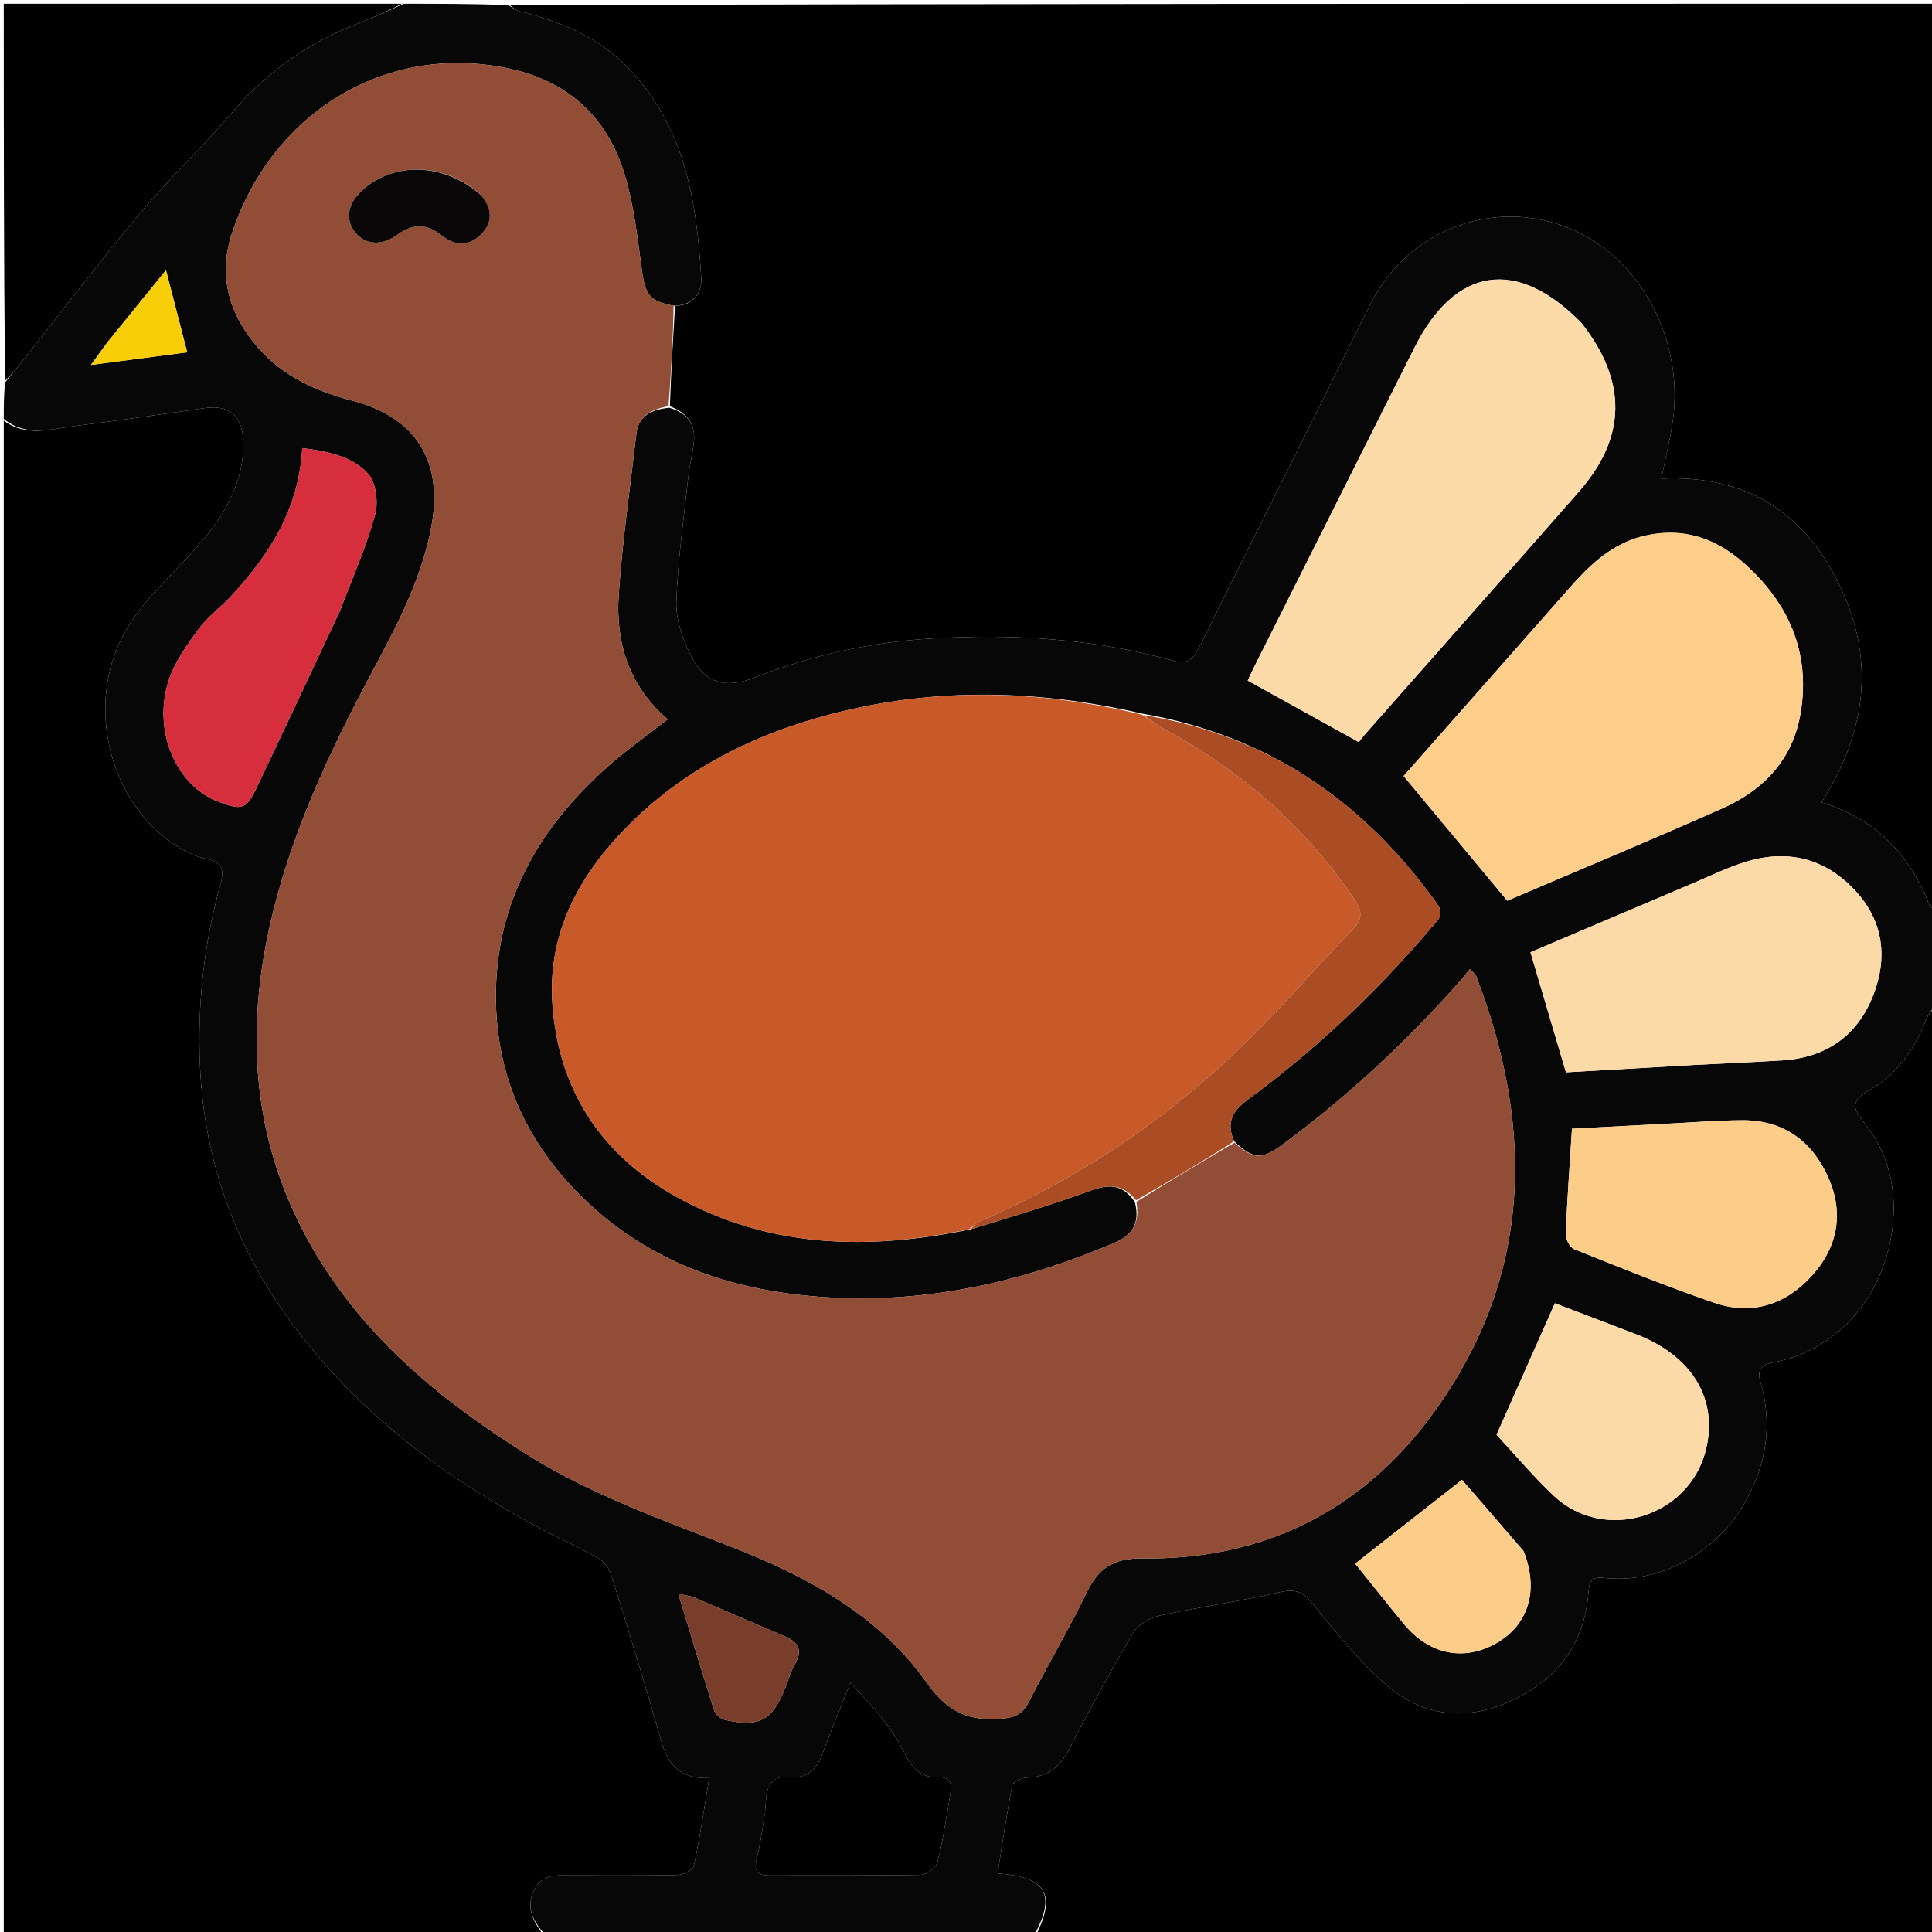 <svg version="1.1" id="Layer_1" xmlns="http://www.w3.org/2000/svg" xmlns:xlink="http://www.w3.org/1999/xlink" x="0px" y="0px"
	 width="100%" viewBox="0 0 512 512" enable-background="new 0 0 512 512" xml:space="preserve">
<path fill="#080707" opacity="1" stroke="none" 
	d="
M1,111 
	C1,107.969 1,104.939 1.331,101.379 
	C2.824,99.481 4.028,98.146 5.142,96.739 
	C15.726,83.377 26.024,69.777 36.957,56.708 
	C44.816,47.313 53.801,38.866 61.764,29.553 
	C71.053,18.689 82.307,10.973 95.58,5.942 
	C99.454,4.474 103.197,2.657 107,1 
	C116.021,1 125.042,1 134.637,1.351 
	C136.041,2.14 136.824,2.758 137.707,2.986 
	C148.131,5.669 157.971,9.529 165.767,17.293 
	C181.376,32.84 184.606,52.92 185.831,73.566 
	C186.068,77.57 183.832,80.99 178.507,81.022 
	C172.114,79.872 170.988,78.116 170.098,71.548 
	C168.962,63.173 168.023,54.648 165.639,46.591 
	C161.133,31.364 150.856,21.622 135.061,18.204 
	C102.844,11.232 72.365,29.287 61.515,61.693 
	C57.698,73.092 60.684,83.395 68.529,92.296 
	C75.171,99.834 83.871,103.71 93.422,106.198 
	C110.199,110.568 117.435,122.197 114.38,139.181 
	C111.891,153.022 105.475,165.254 98.955,177.449 
	C87.232,199.381 76.638,221.775 71.301,246.256 
	C64.86,275.805 67.45,304.201 82.811,330.772 
	C96.444,354.355 116.706,371.051 139.42,385.322 
	C156.635,396.139 175.6,402.786 194.354,410.131 
	C214.248,417.922 233.047,428.21 245.652,445.997 
	C251.215,453.847 256.939,456.251 265.704,455.444 
	C269.16,455.126 271.034,454.129 272.593,451.098 
	C277.617,441.326 283.232,431.848 288.007,421.961 
	C291.155,415.442 295.299,412.892 302.785,412.997 
	C334.433,413.442 360.453,400.634 379.105,375.487 
	C405.868,339.406 406.958,299.814 391.279,258.886 
	C391.028,258.232 390.372,257.732 389.586,256.768 
	C388.698,257.866 388.098,258.662 387.442,259.409 
	C373.101,275.734 357.297,290.476 339.798,303.378 
	C334.362,307.386 332.156,307.274 327.054,302.452 
	C324.805,297.395 326.789,294.275 330.588,291.478 
	C348.62,278.2 364.822,262.944 379.281,245.847 
	C380.785,244.069 383.001,242.551 380.818,239.491 
	C361.5,212.42 336.08,194.877 302.578,189.091 
	C273.807,182.44 245.469,182.116 217.305,190.055 
	C196.069,196.04 177.279,206.342 162.495,223.052 
	C151.737,235.21 145.268,249.353 146.379,265.815 
	C147.943,289.014 159.488,306.39 179.813,317.483 
	C204.284,330.839 230.342,331.379 257.343,325.754 
	C268.137,322.412 278.653,319.341 288.906,315.561 
	C293.801,313.757 297.537,313.732 300.769,318.583 
	C302.171,324.289 300.045,327.376 295.071,329.487 
	C271.119,339.653 246.281,345.288 220.188,343.855 
	C196.845,342.574 175.201,336.087 157.378,320.165 
	C139.747,304.415 130.557,284.482 131.475,260.83 
	C132.392,237.197 143.855,218.354 161.269,202.957 
	C166.175,198.62 171.566,194.832 176.933,190.637 
	C166.622,181.749 163.108,170.244 163.96,157.628 
	C164.923,143.38 167.007,129.207 168.637,115.006 
	C169.205,110.057 172.72,108.536 177.375,108.059 
	C182.189,109.454 184.365,112.453 183.884,117.089 
	C183.559,120.215 182.736,123.289 182.398,126.415 
	C181.205,137.45 179.607,148.481 179.244,159.549 
	C179.09,164.254 180.921,169.39 183.074,173.722 
	C186.74,181.102 192.277,182.601 199.943,179.576 
	C215.222,173.549 231.192,170.113 247.473,169.171 
	C268.777,167.938 290.036,169.286 310.74,175.063 
	C314.819,176.201 316.234,174.733 317.867,171.437 
	C332.809,141.278 347.996,111.241 362.923,81.075 
	C372.057,62.616 391.417,54.357 409.371,58.438 
	C433.024,63.813 446.525,88.744 443.341,111.366 
	C442.635,116.376 441.383,121.309 440.27,126.835 
	C462.98,125.803 478.584,136.052 487.881,155.892 
	C497.024,175.404 494.409,194.271 482.733,212.639 
	C497.374,217.146 506.228,226.701 511.367,240.018 
	C511.548,240.486 512.44,240.679 513,241 
	C513,249.354 513,257.708 512.661,266.621 
	C511.714,268.121 510.916,268.992 510.53,270.017 
	C507.5,278.073 502.578,284.822 495.15,289.041 
	C490.325,291.781 491.138,293.99 493.897,297.363 
	C499.269,303.933 501.846,311.819 501.851,320.034 
	C501.861,338.426 490.415,357.164 469.992,361.034 
	C467.034,361.595 465.52,362.77 466.522,366.148 
	C469.876,377.466 468.113,388.163 462.331,398.338 
	C455.293,410.723 440.765,419.91 424.913,418.155 
	C421.507,417.778 421.165,419.445 420.944,422.189 
	C419.837,435.937 412.438,445.309 400.116,450.902 
	C388.605,456.125 377.259,454.925 367.832,446.889 
	C360.343,440.504 354.045,432.615 347.81,424.915 
	C345.134,421.61 343.063,421.051 339.033,421.978 
	C328.559,424.387 317.871,425.854 307.365,428.145 
	C304.802,428.704 301.681,430.429 300.411,432.565 
	C294.38,442.713 288.697,453.084 283.312,463.592 
	C280.82,468.455 277.481,470.965 272.033,471.1 
	C270.71,471.133 268.443,472.202 268.264,473.118 
	C266.755,480.845 265.63,488.646 264.383,496.472 
	C277.081,497.391 280.083,501.877 274,513 
	C230.979,513 187.958,513 144.39,512.663 
	C141.123,508.928 139.345,505.431 141.528,500.937 
	C143.695,496.476 147.634,497.014 151.436,497.007 
	C160.763,496.989 170.092,497.114 179.412,496.888 
	C180.981,496.85 183.642,495.584 183.881,494.474 
	C185.496,486.948 186.597,479.311 187.951,471.188 
	C180.508,471.499 177.086,467.895 175.308,461.637 
	C171.084,446.764 166.547,431.979 161.941,417.219 
	C161.414,415.533 159.934,413.725 158.397,412.85 
	C153.499,410.063 148.313,407.785 143.33,405.138 
	C117.63,391.489 94.78,374.252 77.346,350.697 
	C62.347,330.432 54.052,307.571 52.986,282.221 
	C52.303,265.984 54.044,250.033 58.415,234.391 
	C59.464,230.639 58.968,228.408 54.619,227.587 
	C52.071,227.107 49.547,225.876 47.304,224.506 
	C29.785,213.81 23.004,189.137 31.633,170.422 
	C35.838,161.304 42.911,154.928 49.507,147.92 
	C56.863,140.105 63.293,131.716 64.382,120.409 
	C65.24,111.503 61.788,107.09 54.5,108.124 
	C43.02,109.753 31.548,111.446 20.042,112.877 
	C13.606,113.677 6.918,115.911 1,111 
M433.411,142.669 
	C426.167,145.06 420.943,150.135 416.057,155.681 
	C401.202,172.542 386.328,189.387 371.975,205.655 
	C381.214,216.774 390.202,227.591 399.434,238.702 
	C417.98,230.771 437.307,222.726 456.436,214.239 
	C467.35,209.398 475.083,201.305 477.153,189.133 
	C479.906,172.943 474.002,159.663 461.979,149.081 
	C454.034,142.088 444.714,139.258 433.411,142.669 
M419.021,85.513 
	C402.051,68.169 385.663,70.621 374.861,92.125 
	C360.771,120.173 346.685,148.224 332.603,176.276 
	C331.886,177.704 331.223,179.158 330.654,180.349 
	C340.539,185.823 350.09,191.113 360.101,196.658 
	C360.401,196.279 360.983,195.463 361.643,194.714 
	C380.578,173.234 399.568,151.801 418.447,130.272 
	C431.02,115.933 431.294,101.15 419.021,85.513 
M448.819,282.23 
	C456.629,281.831 464.443,281.489 472.248,281.018 
	C483.827,280.32 492.145,274.593 496.377,263.877 
	C500.336,253.849 499.159,244.097 491.622,235.991 
	C483.644,227.411 473.651,224.956 462.48,228.444 
	C457.747,229.922 453.24,232.134 448.656,234.074 
	C434.181,240.202 419.717,246.359 405.591,252.36 
	C408.751,263.055 411.789,273.338 414.993,284.18 
	C425.679,283.567 436.78,282.93 448.819,282.23 
M440.293,297.88 
	C432.237,298.303 424.182,298.726 416.589,299.125 
	C415.974,308.898 415.3,318.001 414.941,327.117 
	C414.889,328.432 416.037,330.587 417.157,331.035 
	C429.471,335.961 441.777,340.959 454.318,345.257 
	C464.222,348.652 473.146,345.813 480.109,338.144 
	C487.108,330.435 488.75,321.336 484.396,311.781 
	C480.034,302.207 472.432,296.805 461.662,296.876 
	C454.853,296.921 448.048,297.497 440.293,297.88 
M90.183,161.669 
	C93.338,153.3 97.005,145.074 99.389,136.491 
	C100.321,133.137 99.646,127.787 97.457,125.445 
	C93.176,120.864 86.706,119.594 80.106,118.754 
	C79.235,134.845 71.432,146.993 61.278,157.946 
	C58.453,160.993 54.968,163.512 52.544,166.828 
	C49.456,171.053 46.227,175.551 44.664,180.444 
	C40.409,193.763 46.72,208.231 57.822,212.426 
	C64.29,214.871 65.259,214.554 68.214,208.331 
	C75.481,193.025 82.674,177.684 90.183,161.669 
M433.081,353.381 
	C425.864,350.637 418.647,347.893 412.053,345.386 
	C406.861,357.095 401.839,368.419 396.6,380.234 
	C401.247,385.225 406.178,391.115 411.72,396.358 
	C425.136,409.048 447.734,402.098 452.1,384.135 
	C455.364,370.711 448.394,359.158 433.081,353.381 
M202.908,479.285 
	C202.153,483.697 201.652,488.172 200.562,492.499 
	C199.693,495.949 200.697,497.048 204.085,497.028 
	C217.4,496.952 230.719,497.109 244.029,496.846 
	C245.58,496.816 248.09,494.961 248.445,493.527 
	C249.957,487.427 250.874,481.175 251.904,474.961 
	C252.277,472.713 251.702,470.901 248.867,471.024 
	C244.182,471.227 241.665,468.612 239.742,464.653 
	C238.227,461.536 236.259,458.582 234.134,455.833 
	C231.697,452.679 228.864,449.831 225.373,445.92 
	C222.535,453.091 220.131,458.87 217.968,464.737 
	C216.546,468.592 214.114,471.29 209.938,470.893 
	C203.93,470.321 202.903,473.701 202.908,479.285 
M403.741,411 
	C398.133,404.519 392.525,398.037 387.449,392.17 
	C377.688,399.825 368.57,406.975 359.132,414.376 
	C363.18,419.395 367.592,424.989 372.137,430.473 
	C378.822,438.54 388.057,440.359 396.615,435.419 
	C405.034,430.559 407.85,421.567 403.741,411 
M183.493,423.162 
	C182.468,422.937 181.443,422.711 179.75,422.338 
	C183.039,433.155 186.067,443.302 189.281,453.388 
	C189.599,454.388 190.946,455.51 192.005,455.754 
	C201.279,457.892 204.794,455.914 208.251,446.925 
	C209.026,444.911 209.615,442.78 210.692,440.937 
	C212.859,437.231 211.447,435.126 207.965,433.639 
	C200.033,430.254 192.111,426.848 183.493,423.162 
M28.354,90.854 
	C27.141,92.525 25.929,94.197 24.1,96.717 
	C33.589,95.472 41.869,94.386 49.607,93.371 
	C47.635,85.738 45.852,78.832 43.985,71.601 
	C38.858,77.916 33.831,84.107 28.354,90.854 
z"/>
<path fill="#000000" opacity="1" stroke="none" 
	d="
M513,240.531 
	C512.44,240.679 511.548,240.486 511.367,240.018 
	C506.228,226.701 497.374,217.146 482.733,212.639 
	C494.409,194.271 497.024,175.404 487.881,155.892 
	C478.584,136.052 462.98,125.803 440.27,126.835 
	C441.383,121.309 442.635,116.376 443.341,111.366 
	C446.525,88.744 433.024,63.813 409.371,58.438 
	C391.417,54.357 372.057,62.616 362.923,81.075 
	C347.996,111.241 332.809,141.278 317.867,171.437 
	C316.234,174.733 314.819,176.201 310.74,175.063 
	C290.036,169.286 268.777,167.938 247.473,169.171 
	C231.192,170.113 215.222,173.549 199.943,179.576 
	C192.277,182.601 186.74,181.102 183.074,173.722 
	C180.921,169.39 179.09,164.254 179.244,159.549 
	C179.607,148.481 181.205,137.45 182.398,126.415 
	C182.736,123.289 183.559,120.215 183.884,117.089 
	C184.365,112.453 182.189,109.454 177.521,107.665 
	C177.838,98.491 178.363,89.764 178.888,81.037 
	C183.832,80.99 186.068,77.57 185.831,73.566 
	C184.606,52.92 181.376,32.84 165.767,17.293 
	C157.971,9.529 148.131,5.669 137.707,2.986 
	C136.824,2.758 136.041,2.14 135.106,1.351 
	C260.911,1 386.822,1 513,1 
	C513,80.687 513,160.375 513,240.531 
z"/>
<path fill="#000000" opacity="1" stroke="none" 
	d="
M1,111.469 
	C6.918,115.911 13.606,113.677 20.042,112.877 
	C31.548,111.446 43.02,109.753 54.5,108.124 
	C61.788,107.09 65.24,111.503 64.382,120.409 
	C63.293,131.716 56.863,140.105 49.507,147.92 
	C42.911,154.928 35.838,161.304 31.633,170.422 
	C23.004,189.137 29.785,213.81 47.304,224.506 
	C49.547,225.876 52.071,227.107 54.619,227.587 
	C58.968,228.408 59.464,230.639 58.415,234.391 
	C54.044,250.033 52.303,265.984 52.986,282.221 
	C54.052,307.571 62.347,330.432 77.346,350.697 
	C94.78,374.252 117.63,391.489 143.33,405.138 
	C148.313,407.785 153.499,410.063 158.397,412.85 
	C159.934,413.725 161.414,415.533 161.941,417.219 
	C166.547,431.979 171.084,446.764 175.308,461.637 
	C177.086,467.895 180.508,471.499 187.951,471.188 
	C186.597,479.311 185.496,486.948 183.881,494.474 
	C183.642,495.584 180.981,496.85 179.412,496.888 
	C170.092,497.114 160.763,496.989 151.436,497.007 
	C147.634,497.014 143.695,496.476 141.528,500.937 
	C139.345,505.431 141.123,508.928 143.921,512.663 
	C96.372,513 48.743,513 1,513 
	C1,379.312 1,245.625 1,111.469 
z"/>
<path fill="#000000" opacity="1" stroke="none" 
	d="
M274.469,513 
	C280.083,501.877 277.081,497.391 264.383,496.472 
	C265.63,488.646 266.755,480.845 268.264,473.118 
	C268.443,472.202 270.71,471.133 272.033,471.1 
	C277.481,470.965 280.82,468.455 283.312,463.592 
	C288.697,453.084 294.38,442.713 300.411,432.565 
	C301.681,430.429 304.802,428.704 307.365,428.145 
	C317.871,425.854 328.559,424.387 339.033,421.978 
	C343.063,421.051 345.134,421.61 347.81,424.915 
	C354.045,432.615 360.343,440.504 367.832,446.889 
	C377.259,454.925 388.605,456.125 400.116,450.902 
	C412.438,445.309 419.837,435.937 420.944,422.189 
	C421.165,419.445 421.507,417.778 424.913,418.155 
	C440.765,419.91 455.293,410.723 462.331,398.338 
	C468.113,388.163 469.876,377.466 466.522,366.148 
	C465.52,362.77 467.034,361.595 469.992,361.034 
	C490.415,357.164 501.861,338.426 501.851,320.034 
	C501.846,311.819 499.269,303.933 493.897,297.363 
	C491.138,293.99 490.325,291.781 495.15,289.041 
	C502.578,284.822 507.5,278.073 510.53,270.017 
	C510.916,268.992 511.714,268.121 512.661,267.09 
	C513,348.926 513,430.852 513,513 
	C433.646,513 354.292,513 274.469,513 
z"/>
<path fill="#000000" opacity="1" stroke="none" 
	d="
M106.531,1 
	C103.197,2.657 99.454,4.474 95.58,5.942 
	C82.307,10.973 71.053,18.689 61.764,29.553 
	C53.801,38.866 44.816,47.313 36.957,56.708 
	C26.024,69.777 15.726,83.377 5.142,96.739 
	C4.028,98.146 2.824,99.481 1.331,100.925 
	C1,67.738 1,34.475 1,1 
	C36.021,1 71.042,1 106.531,1 
z"/>
<path fill="#924D36" opacity="1" stroke="none" 
	d="
M178.507,81.022 
	C178.363,89.764 177.838,98.491 177.167,107.612 
	C172.72,108.536 169.205,110.057 168.637,115.006 
	C167.007,129.207 164.923,143.38 163.96,157.628 
	C163.108,170.244 166.622,181.749 176.933,190.637 
	C171.566,194.832 166.175,198.62 161.269,202.957 
	C143.855,218.354 132.392,237.197 131.475,260.83 
	C130.557,284.482 139.747,304.415 157.378,320.165 
	C175.201,336.087 196.845,342.574 220.188,343.855 
	C246.281,345.288 271.119,339.653 295.071,329.487 
	C300.045,327.376 302.171,324.289 301.15,318.502 
	C310.011,312.942 318.575,307.881 327.139,302.821 
	C332.156,307.274 334.362,307.386 339.798,303.378 
	C357.297,290.476 373.101,275.734 387.442,259.409 
	C388.098,258.662 388.698,257.866 389.586,256.768 
	C390.372,257.732 391.028,258.232 391.279,258.886 
	C406.958,299.814 405.868,339.406 379.105,375.487 
	C360.453,400.634 334.433,413.442 302.785,412.997 
	C295.299,412.892 291.155,415.442 288.007,421.961 
	C283.232,431.848 277.617,441.326 272.593,451.098 
	C271.034,454.129 269.16,455.126 265.704,455.444 
	C256.939,456.251 251.215,453.847 245.652,445.997 
	C233.047,428.21 214.248,417.922 194.354,410.131 
	C175.6,402.786 156.635,396.139 139.42,385.322 
	C116.706,371.051 96.444,354.355 82.811,330.772 
	C67.45,304.201 64.86,275.805 71.301,246.256 
	C76.638,221.775 87.232,199.381 98.955,177.449 
	C105.475,165.254 111.891,153.022 114.38,139.181 
	C117.435,122.197 110.199,110.568 93.422,106.198 
	C83.871,103.71 75.171,99.834 68.529,92.296 
	C60.684,83.395 57.698,73.092 61.515,61.693 
	C72.365,29.287 102.844,11.232 135.061,18.204 
	C150.856,21.622 161.133,31.364 165.639,46.591 
	C168.023,54.648 168.962,63.173 170.098,71.548 
	C170.988,78.116 172.114,79.872 178.507,81.022 
M127.171,51.425 
	C117.693,43.106 104.39,42.739 95.881,50.561 
	C92.083,54.052 91.427,58.18 94.13,61.586 
	C96.737,64.872 101.129,65.279 105.244,62.235 
	C109.33,59.213 113.111,59.208 117.038,62.382 
	C120.493,65.174 124.15,65.352 127.378,62.213 
	C130.619,59.06 130.568,55.468 127.171,51.425 
z"/>
<path fill="#C85929" opacity="1" stroke="none" 
	d="
M256.957,325.734 
	C230.342,331.379 204.284,330.839 179.813,317.483 
	C159.488,306.39 147.943,289.014 146.379,265.815 
	C145.268,249.353 151.737,235.21 162.495,223.052 
	C177.279,206.342 196.069,196.04 217.305,190.055 
	C245.469,182.116 273.807,182.44 302.674,189.41 
	C305.103,191.059 306.989,192.386 309.002,193.477 
	C329.22,204.437 346.001,219.187 358.925,238.293 
	C360.895,241.205 361.277,243.377 358.631,246.135 
	C349.226,255.938 340.316,266.234 330.642,275.759 
	C309.955,296.129 286.295,312.244 259.545,323.71 
	C258.572,324.127 257.815,325.048 256.957,325.734 
z"/>
<path fill="#FCCE89" opacity="1" stroke="none" 
	d="
M433.78,142.508 
	C444.714,139.258 454.034,142.088 461.979,149.081 
	C474.002,159.663 479.906,172.943 477.153,189.133 
	C475.083,201.305 467.35,209.398 456.436,214.239 
	C437.307,222.726 417.98,230.771 399.434,238.702 
	C390.202,227.591 381.214,216.774 371.975,205.655 
	C386.328,189.387 401.202,172.542 416.057,155.681 
	C420.943,150.135 426.167,145.06 433.78,142.508 
z"/>
<path fill="#FCDBA8" opacity="1" stroke="none" 
	d="
M419.259,85.781 
	C431.294,101.15 431.02,115.933 418.447,130.272 
	C399.568,151.801 380.578,173.234 361.643,194.714 
	C360.983,195.463 360.401,196.279 360.101,196.658 
	C350.09,191.113 340.539,185.823 330.654,180.349 
	C331.223,179.158 331.886,177.704 332.603,176.276 
	C346.685,148.224 360.771,120.173 374.861,92.125 
	C385.663,70.621 402.051,68.169 419.259,85.781 
z"/>
<path fill="#FCDAA8" opacity="1" stroke="none" 
	d="
M448.35,282.262 
	C436.78,282.93 425.679,283.567 414.993,284.18 
	C411.789,273.338 408.751,263.055 405.591,252.36 
	C419.717,246.359 434.181,240.202 448.656,234.074 
	C453.24,232.134 457.747,229.922 462.48,228.444 
	C473.651,224.956 483.644,227.411 491.622,235.991 
	C499.159,244.097 500.336,253.849 496.377,263.877 
	C492.145,274.593 483.827,280.32 472.248,281.018 
	C464.443,281.489 456.629,281.831 448.35,282.262 
z"/>
<path fill="#FCCD89" opacity="1" stroke="none" 
	d="
M440.767,297.858 
	C448.048,297.497 454.853,296.921 461.662,296.876 
	C472.432,296.805 480.034,302.207 484.396,311.781 
	C488.75,321.336 487.108,330.435 480.109,338.144 
	C473.146,345.813 464.222,348.652 454.318,345.257 
	C441.777,340.959 429.471,335.961 417.157,331.035 
	C416.037,330.587 414.889,328.432 414.941,327.117 
	C415.3,318.001 415.974,308.898 416.589,299.125 
	C424.182,298.726 432.237,298.303 440.767,297.858 
z"/>
<path fill="#AA4C24" opacity="1" stroke="none" 
	d="
M257.343,325.754 
	C257.815,325.048 258.572,324.127 259.545,323.71 
	C286.295,312.244 309.955,296.129 330.642,275.759 
	C340.316,266.234 349.226,255.938 358.631,246.135 
	C361.277,243.377 360.895,241.205 358.925,238.293 
	C346.001,219.187 329.22,204.437 309.002,193.477 
	C306.989,192.386 305.103,191.059 303.062,189.522 
	C336.08,194.877 361.5,212.42 380.818,239.491 
	C383.001,242.551 380.785,244.069 379.281,245.847 
	C364.822,262.944 348.62,278.2 330.588,291.478 
	C326.789,294.275 324.805,297.395 327.054,302.452 
	C318.575,307.881 310.011,312.942 301.067,318.084 
	C297.537,313.732 293.801,313.757 288.906,315.561 
	C278.653,319.341 268.137,322.412 257.343,325.754 
z"/>
<path fill="#D62E3C" opacity="1" stroke="none" 
	d="
M90.04,162.013 
	C82.674,177.684 75.481,193.025 68.214,208.331 
	C65.259,214.554 64.29,214.871 57.822,212.426 
	C46.72,208.231 40.409,193.763 44.664,180.444 
	C46.227,175.551 49.456,171.053 52.544,166.828 
	C54.968,163.512 58.453,160.993 61.278,157.946 
	C71.432,146.993 79.235,134.845 80.106,118.754 
	C86.706,119.594 93.176,120.864 97.457,125.445 
	C99.646,127.787 100.321,133.137 99.389,136.491 
	C97.005,145.074 93.338,153.3 90.04,162.013 
z"/>
<path fill="#FCDAA7" opacity="1" stroke="none" 
	d="
M433.421,353.558 
	C448.394,359.158 455.364,370.711 452.1,384.135 
	C447.734,402.098 425.136,409.048 411.72,396.358 
	C406.178,391.115 401.247,385.225 396.6,380.234 
	C401.839,368.419 406.861,357.095 412.053,345.386 
	C418.647,347.893 425.864,350.637 433.421,353.558 
z"/>
<path fill="#000000" opacity="1" stroke="none" 
	d="
M202.94,478.85 
	C202.903,473.701 203.93,470.321 209.938,470.893 
	C214.114,471.29 216.546,468.592 217.968,464.737 
	C220.131,458.87 222.535,453.091 225.373,445.92 
	C228.864,449.831 231.697,452.679 234.134,455.833 
	C236.259,458.582 238.227,461.536 239.742,464.653 
	C241.665,468.612 244.182,471.227 248.867,471.024 
	C251.702,470.901 252.277,472.713 251.904,474.961 
	C250.874,481.175 249.957,487.427 248.445,493.527 
	C248.09,494.961 245.58,496.816 244.029,496.846 
	C230.719,497.109 217.4,496.952 204.085,497.028 
	C200.697,497.048 199.693,495.949 200.562,492.499 
	C201.652,488.172 202.153,483.697 202.94,478.85 
z"/>
<path fill="#FBCD88" opacity="1" stroke="none" 
	d="
M403.892,411.352 
	C407.85,421.567 405.034,430.559 396.615,435.419 
	C388.057,440.359 378.822,438.54 372.137,430.473 
	C367.592,424.989 363.18,419.395 359.132,414.376 
	C368.57,406.975 377.688,399.825 387.449,392.17 
	C392.525,398.037 398.133,404.519 403.892,411.352 
z"/>
<path fill="#793E2B" opacity="1" stroke="none" 
	d="
M183.839,423.306 
	C192.111,426.848 200.033,430.254 207.965,433.639 
	C211.447,435.126 212.859,437.231 210.692,440.937 
	C209.615,442.78 209.026,444.911 208.251,446.925 
	C204.794,455.914 201.279,457.892 192.005,455.754 
	C190.946,455.51 189.599,454.388 189.281,453.388 
	C186.067,443.302 183.039,433.155 179.75,422.338 
	C181.443,422.711 182.468,422.937 183.839,423.306 
z"/>
<path fill="#F7CE08" opacity="1" stroke="none" 
	d="
M28.579,90.576 
	C33.831,84.107 38.858,77.916 43.985,71.601 
	C45.852,78.832 47.635,85.738 49.607,93.371 
	C41.869,94.386 33.589,95.472 24.1,96.717 
	C25.929,94.197 27.141,92.525 28.579,90.576 
z"/>
<path fill="#090707" opacity="1" stroke="none" 
	d="
M127.429,51.692 
	C130.568,55.468 130.619,59.06 127.378,62.213 
	C124.15,65.352 120.493,65.174 117.038,62.382 
	C113.111,59.208 109.33,59.213 105.244,62.235 
	C101.129,65.279 96.737,64.872 94.13,61.586 
	C91.427,58.18 92.083,54.052 95.881,50.561 
	C104.39,42.739 117.693,43.106 127.429,51.692 
z"/>
</svg>